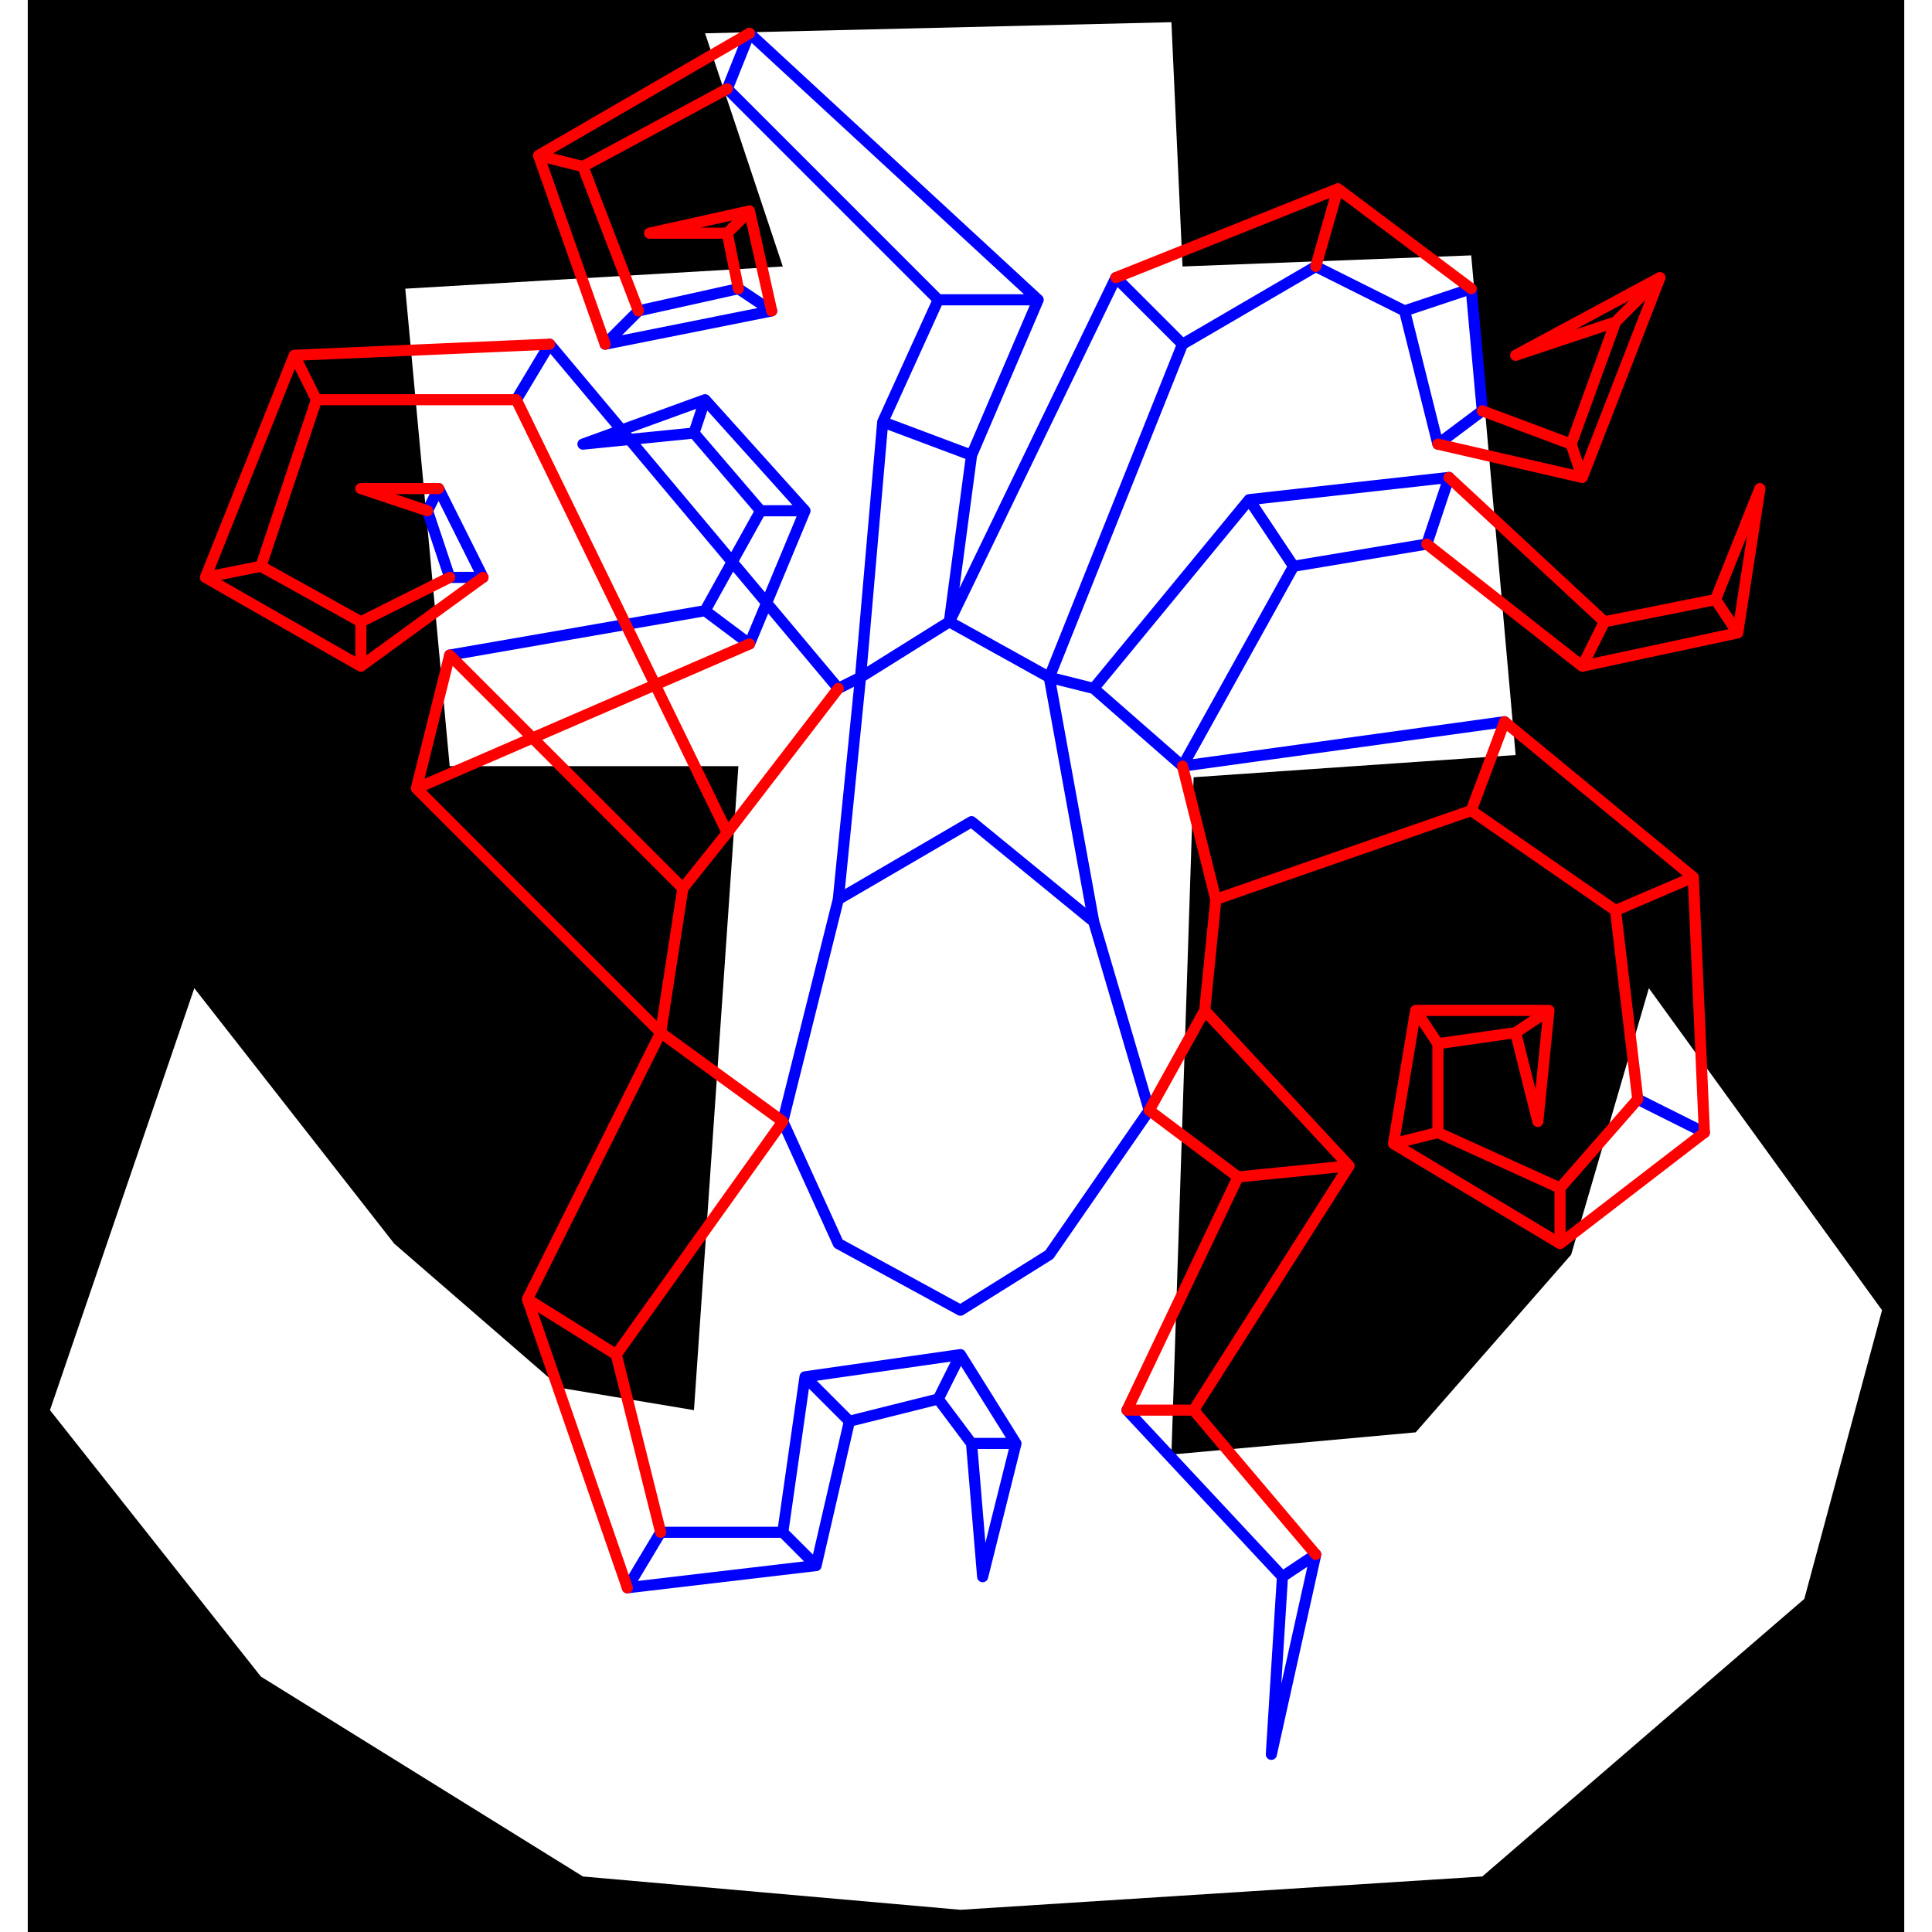 <svg height="500" viewBox="3 2 169 174" width="500" xmlns="http://www.w3.org/2000/svg">
<path class="hole" d="M71 26L37 28L41 71L67 71L63 129L51 127L36 114L18 91L5 129L24 153L53 171L87 174L134 171L163 146L170 120L149 91L142 115L128 131L106 133L108 72L137 70L133 25L107 26L106 4L64 5M3 2L172 2L172 176L3 176" style="fill:#00000066;fill-rule:evenodd;stroke:none;"/>
<path class="ok" d="M39 48L40 46M39 48L41 54M40 46L44 54M41 54L44 54M41 61L64 57M47 38L50 33M50 33L76 64M53 42L63 41M53 42L64 38M55 33L58 30M55 33L70 30M57 145L60 140M57 145L74 143M58 30L67 28M60 140L71 140M63 41L64 38M63 41L69 48M64 38L73 48M64 57L68 60M64 57L69 48M66 10L68 5M66 10L85 29M67 28L70 30M68 5L94 29M68 60L73 48M69 48L73 48M71 103L76 83M71 103L76 114M71 140L73 126M71 140L74 143M73 126L77 130M73 126L87 124M74 143L77 130M76 64L78 63M76 83L78 63M76 83L88 76M76 114L87 120M77 130L85 128M78 63L80 40M78 63L86 58M80 40L85 29M80 40L88 43M85 29L94 29M85 128L87 124M85 128L88 132M86 58L88 43M86 58L95 63M86 58L101 27M87 120L95 115M87 124L92 132M88 43L94 29M88 76L99 85M88 132L89 144M88 132L92 132M89 144L92 132M95 63L99 64M95 63L99 85M95 63L107 33M95 115L104 102M99 64L107 71M99 64L113 47M99 85L104 102M101 27L107 33M102 129L116 144M107 33L119 26M107 71L117 53M107 71L136 67M113 47L117 53M113 47L131 45M115 160L116 144M115 160L119 142M116 144L119 142M117 53L129 51M119 26L127 30M127 30L130 42M127 30L133 28M129 51L131 45M130 42L134 39M133 28L134 39M148 101L154 104" style="fill:none;stroke:#0000ff;stroke-linecap:round"/>
<path class="short" d="" style="fill:none;stroke:#00ff99;stroke-linecap:round"/>
<path class="long" d="" style="fill:none;stroke:#ff0099;stroke-linecap:round"/>
<path class="out" d="M19 54L24 53M19 54L27 34M19 54L33 62M24 53L29 38M24 53L33 58M27 34L29 38M27 34L50 33M29 38L47 38M33 46L39 48M33 46L40 46M33 58L33 62M33 58L41 54M33 62L44 54M38 73L41 61M38 73L60 95M38 73L68 60M41 61L62 82M47 38L66 77M48 119L56 124M48 119L57 145M48 119L60 95M49 16L53 17M49 16L55 33M49 16L68 5M53 17L58 30M53 17L66 10M56 124L60 140M56 124L71 103M59 23L66 23M59 23L68 21M60 95L62 82M60 95L71 103M62 82L66 77M66 23L67 28M66 23L68 21M66 77L76 64M68 21L70 30M101 27L121 19M102 129L108 129M102 129L112 108M104 102L109 93M104 102L112 108M107 71L110 83M108 129L119 142M108 129L122 107M109 93L110 83M109 93L122 107M110 83L133 75M112 108L122 107M119 26L121 19M121 19L133 28M126 105L128 93M126 105L130 104M126 105L141 114M128 93L130 96M128 93L140 93M129 51L143 62M130 42L143 45M130 96L130 104M130 96L137 95M130 104L141 109M131 45L145 58M133 75L136 67M133 75L146 84M134 39L142 42M136 67L153 81M137 34L146 31M137 34L150 27M137 95L139 103M137 95L140 93M139 103L140 93M141 109L141 114M141 109L148 101M141 114L154 104M142 42L143 45M142 42L146 31M143 45L150 27M143 62L145 58M143 62L157 59M145 58L155 56M146 31L150 27M146 84L148 101M146 84L153 81M153 81L154 104M155 56L157 59M155 56L159 46M157 59L159 46" style="fill:none;stroke:#ff0000;stroke-linecap:round"/>
</svg>